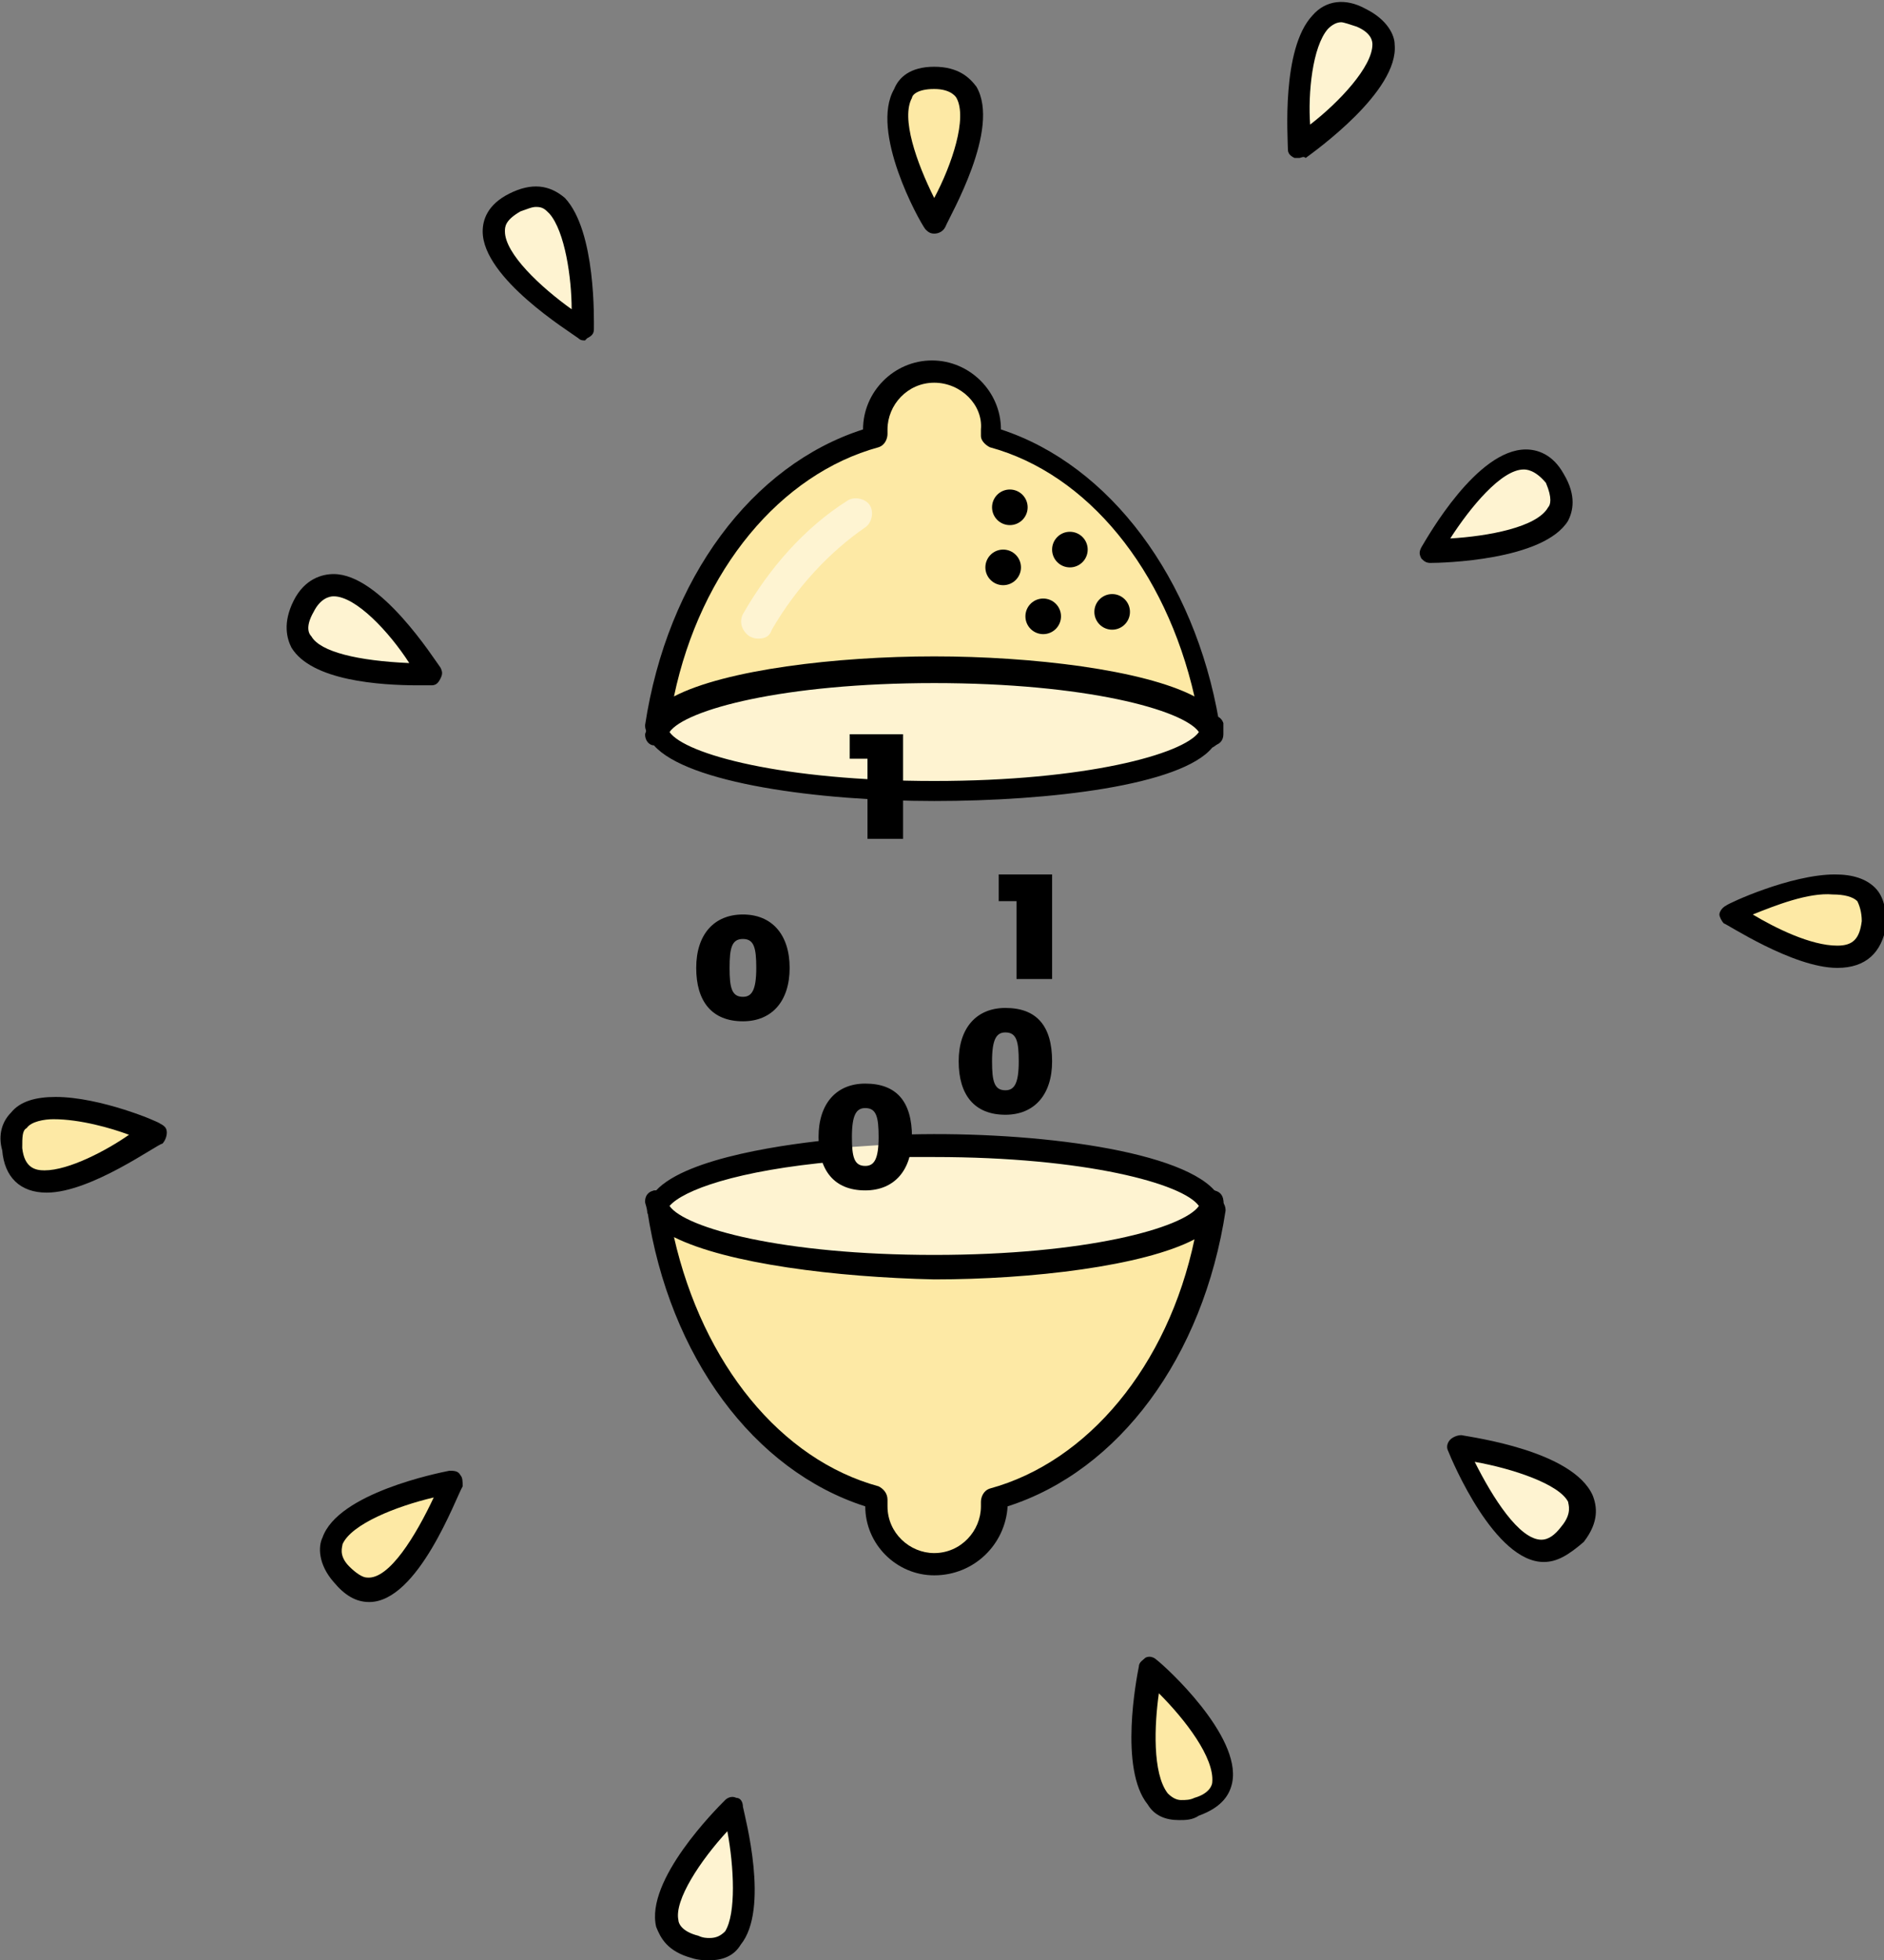 <?xml version="1.0" encoding="utf-8"?>
<!-- Generator: Adobe Illustrator 18.1.1, SVG Export Plug-In . SVG Version: 6.00 Build 0)  -->
<svg version="1.1" id="Calque_1" xmlns="http://www.w3.org/2000/svg" xmlns:xlink="http://www.w3.org/1999/xlink" x="0px" y="0px"
	 viewBox="0 0 84.7 88.1" enable-background="new 0 0 84.7 88.1" xml:space="preserve">
<rect x="0" y="0" width="84.7" height="88.1" fill="#808080" stroke="none"/>
<g>
	<path fill="#FFFFFF" stroke="#000000" stroke-linecap="round" stroke-linejoin="round" stroke-miterlimit="10" d="M42,51.1"/>
</g>
<g>
	<path fill="#FDE9A5" d="M42,56.9c-6.5,0-11.8-1.1-12.4-2.6c1,6.5,4.9,11.6,9.8,13c0,0.1,0,0.2,0,0.4c0,1.5,1.2,2.6,2.6,2.6
		s2.6-1.2,2.6-2.6c0-0.1,0-0.2,0-0.4c5-1.4,8.8-6.5,9.8-13C53.8,55.7,48.5,56.9,42,56.9z"/>
	<path d="M42,70.8c-1.7,0-3.1-1.4-3.1-3.1c-5-1.6-8.8-6.7-9.8-13.3c0-0.2,0.1-0.5,0.4-0.6c0.2-0.1,0.5,0,0.6,0.3
		c0.4,1,4.8,2.3,12,2.3s11.5-1.3,12-2.3c0.1-0.2,0.4-0.3,0.6-0.3c0.2,0.1,0.4,0.3,0.4,0.6c-1,6.6-4.8,11.7-9.8,13.3
		C45.2,69.4,43.8,70.8,42,70.8z M30.3,55.6c1.3,5.7,4.8,10,9.2,11.2c0.2,0.1,0.4,0.3,0.4,0.6c0,0.1,0,0.2,0,0.3c0,1.2,1,2.1,2.1,2.1
		c1.2,0,2.1-1,2.1-2.1c0-0.1,0-0.2,0-0.2c0-0.2,0.1-0.5,0.4-0.6c4.4-1.2,8-5.5,9.2-11.2c-2.3,1.2-7.3,1.8-11.7,1.8
		C37.6,57.4,32.7,56.8,30.3,55.6z"/>
</g>
<g>
	<path fill="#FFFFFF" d="M29.5,54c0,0.1,0,0.2,0.1,0.3C29.6,54.2,29.6,54.1,29.5,54L29.5,54z"/>
	<path d="M29.6,54.8c-0.2,0-0.4-0.1-0.5-0.3C29.1,54.3,29,54.1,29,54c0-0.3,0.2-0.5,0.5-0.5c0.3,0,0.5,0.2,0.5,0.4l0,0.3
		c0,0.2-0.1,0.5-0.4,0.6C29.7,54.8,29.6,54.8,29.6,54.8z"/>
</g>
<g>
	<path fill="#FFFFFF" d="M54.5,54c0,0.1,0,0.2-0.1,0.3C54.5,54.2,54.5,54.1,54.5,54L54.5,54z"/>
	<path d="M54.5,54.8c0,0-0.1,0-0.1,0c-0.2-0.1-0.4-0.3-0.4-0.6l0-0.3c0-0.2,0.2-0.4,0.5-0.4c0.3,0,0.5,0.2,0.5,0.5
		c0,0.2,0,0.3-0.1,0.5C54.8,54.7,54.7,54.8,54.5,54.8z"/>
</g>
<g>
	<path fill="#FEF3D1" d="M37.5,51.6c-4.3,0.4-7.4,1.3-7.9,2.4l-0.1-0.1c0,0.1,0,0.2,0.1,0.3c0.7,1.5,6,2.6,12.4,2.6
		s11.8-1.1,12.4-2.6c0-0.1,0-0.2,0.1-0.3L54.5,54c-0.7-1.5-6-2.6-12.4-2.6c-0.5,0-1.1,0-1.6,0"/>
	<path d="M42,57.3c-5.6,0-12-0.9-12.9-2.9c0,0,0-0.1,0-0.1L29.1,54c0-0.2,0.1-0.5,0.4-0.5c1.4-1.5,6-2.1,8.1-2.3
		c0.3,0,0.5,0.2,0.5,0.5s-0.2,0.5-0.5,0.5c-4.5,0.4-6.9,1.3-7.5,2c0.7,1,5.1,2.2,11.9,2.2c6.8,0,11.2-1.2,11.9-2.2
		c-0.7-1-5.1-2.2-11.9-2.2c-0.5,0-1.1,0-1.6,0c-0.3,0-0.5-0.2-0.5-0.5c0-0.3,0.2-0.5,0.5-0.5c5.5-0.2,12.5,0.6,14.2,2.5
		c0.2,0.1,0.4,0.3,0.4,0.5L55,54.3c0,0,0,0.1,0,0.1C54,56.4,47.6,57.3,42,57.3z"/>
</g>
<g>
	<path fill="#FFFFFF" stroke="#000000" stroke-linecap="round" stroke-linejoin="round" stroke-miterlimit="10" d="M42,35.9"/>
</g>
<g>
	<path fill="#FDE9A5" d="M42,30.1c6.5,0,11.8,1.1,12.4,2.6c-1-6.5-4.9-11.6-9.8-13c0-0.1,0-0.2,0-0.4c0-1.5-1.2-2.6-2.6-2.6
		c-1.5,0-2.6,1.2-2.6,2.6c0,0.1,0,0.2,0,0.4c-5,1.4-8.8,6.5-9.8,13C30.2,31.2,35.6,30.1,42,30.1z"/>
	<path d="M54.5,33.2c-0.2,0-0.4-0.1-0.5-0.3c-0.4-1-4.8-2.3-12-2.3s-11.5,1.3-12,2.3c-0.1,0.2-0.4,0.3-0.6,0.3
		c-0.2-0.1-0.4-0.3-0.4-0.6c1-6.6,4.8-11.7,9.8-13.3c0-1.7,1.4-3.1,3.1-3.1c1.7,0,3.1,1.4,3.1,3.1c4.9,1.6,8.7,6.7,9.8,13.1
		c0,0.1,0,0.1,0,0.2C55,33,54.8,33.2,54.5,33.2C54.5,33.2,54.5,33.2,54.5,33.2z M42,17.2c-1.2,0-2.1,1-2.1,2.1c0,0.1,0,0.2,0,0.2
		c0,0.2-0.1,0.5-0.4,0.6c-4.4,1.2-8,5.5-9.2,11.2c2.3-1.2,7.3-1.8,11.7-1.8c4.4,0,9.4,0.6,11.7,1.8c-1.3-5.7-4.8-10-9.2-11.2
		c-0.2-0.1-0.4-0.3-0.4-0.5c0-0.1,0-0.2,0-0.3C44.2,18.2,43.2,17.2,42,17.2z"/>
</g>
<g>
	<path fill="#FFFFFF" d="M54.5,33c0-0.1,0-0.2-0.1-0.3C54.5,32.8,54.5,32.9,54.5,33L54.5,33z"/>
	<path d="M54.5,33.5L54.5,33.5c-0.3,0-0.5-0.2-0.5-0.4l0-0.3c0-0.2,0.1-0.5,0.4-0.6c0.2-0.1,0.5,0,0.6,0.3C55,32.7,55,32.8,55,33
		C55,33.3,54.8,33.5,54.5,33.5z"/>
</g>
<g>
	<path fill="#FEF3D1" d="M42,35.5c6.5,0,11.8-1.1,12.4-2.6l0.1,0.1c0-0.1,0-0.2-0.1-0.3c-0.7-1.5-6-2.6-12.4-2.6s-11.8,1.1-12.4,2.6
		c0,0.1,0,0.2-0.1,0.3l0.1-0.1C30.2,34.4,35.6,35.5,42,35.5z"/>
	<path d="M42,36c-5.2,0-11.1-0.8-12.6-2.5C29.2,33.5,29,33.3,29,33l0.1-0.3c0,0,0-0.1,0-0.1c0.9-2,7.3-2.9,12.9-2.9
		c5.6,0,12,0.9,12.9,2.9c0,0,0,0.1,0,0.1l0,0.2c0,0.1,0,0.1,0,0.2c0,0.2-0.2,0.4-0.4,0.5C53.1,35.3,47.2,36,42,36z M30.1,32.9
		c0.7,1,5.1,2.2,11.9,2.2c6.8,0,11.2-1.2,11.9-2.2c-0.7-1-5.1-2.2-11.9-2.2C35.2,30.7,30.8,31.9,30.1,32.9z"/>
</g>
<g>
	<circle cx="45.4" cy="22.8" r="0.8"/>
</g>
<g>
	<circle cx="45.1" cy="25.5" r="0.8"/>
</g>
<g>
	<circle cx="46.9" cy="27.7" r="0.8"/>
</g>
<g>
	<circle cx="48.1" cy="24.7" r="0.8"/>
</g>
<g>
	<circle cx="50" cy="27.5" r="0.8"/>
</g>
<g>
	<path fill="#FDE9A5" d="M42,10c0,0,3.8-6.5,0-6.5C38.3,3.5,42,10,42,10z"/>
	<path d="M42,10.5L42,10.5c-0.2,0-0.3-0.1-0.4-0.2c-0.3-0.4-2.5-4.4-1.4-6.3C40.4,3.5,40.9,3,42,3s1.6,0.5,1.9,0.9
		c1.1,1.9-1.2,5.8-1.4,6.3C42.4,10.4,42.2,10.5,42,10.5z M42,4c-0.8,0-1,0.3-1,0.4c-0.5,0.9,0.2,2.9,1,4.5c0.8-1.5,1.5-3.6,1-4.5
		C43,4.4,42.8,4,42,4z"/>
</g>
<g>
	<path fill="#FEF3D1" d="M26.3,14.8c0,0,0.2-7.5-3.1-5.7C19.9,10.8,26.3,14.8,26.3,14.8z"/>
	<path d="M26.3,15.3c-0.1,0-0.2,0-0.3-0.1c-0.4-0.3-4.3-2.7-4.3-4.8c0-0.5,0.2-1.2,1.2-1.7c1-0.5,1.8-0.4,2.5,0.2
		c1.4,1.5,1.3,5.5,1.3,5.9c0,0.2-0.1,0.3-0.3,0.4C26.4,15.2,26.3,15.3,26.3,15.3z M24.1,9.3c-0.2,0-0.4,0.1-0.7,0.2
		c-0.7,0.4-0.7,0.7-0.7,0.9c0,1,1.6,2.5,3,3.5c0-1.4-0.3-3.5-1-4.3C24.5,9.4,24.4,9.3,24.1,9.3z"/>
</g>
<g>
	<path fill="#FEF3D1" d="M19.4,30.3c0,0-4-6.3-5.7-3C11.9,30.6,19.4,30.3,19.4,30.3z"/>
	<path d="M18.8,30.8L18.8,30.8c-1.7,0-4.8-0.2-5.7-1.7c-0.2-0.4-0.4-1.1,0.1-2.1c0.5-1,1.3-1.2,1.8-1.2c2.1,0,4.5,3.8,4.8,4.2
		c0.1,0.2,0.1,0.3,0,0.5c-0.1,0.2-0.2,0.3-0.4,0.3C19.4,30.8,19.2,30.8,18.8,30.8z M15,26.8c-0.2,0-0.6,0.1-0.9,0.7
		c-0.4,0.7-0.2,1-0.1,1.1c0.4,0.7,2.1,1.1,4.4,1.2C17.5,28.4,16,26.8,15,26.8z"/>
</g>
<g>
	<path fill="#FDE9A5" d="M6.9,50.9c0,0-6.8-3-6.4,0.7C0.9,55.4,6.9,50.9,6.9,50.9z"/>
	<path d="M2.1,53.6C2.1,53.6,2.1,53.6,2.1,53.6c-1.2,0-1.9-0.7-2-1.9C-0.1,51,0.1,50.4,0.5,50c0.4-0.5,1.1-0.7,2-0.7
		c2,0,4.6,1.1,4.7,1.2c0.2,0.1,0.3,0.2,0.3,0.4c0,0.2-0.1,0.4-0.2,0.5C7.1,51.4,4.1,53.6,2.1,53.6z M2.4,50.3c-0.4,0-1,0.1-1.2,0.4
		C1,50.8,1,51.1,1,51.6c0.1,0.9,0.6,1,1,1l0,0c1.1,0,2.8-0.9,3.8-1.6C5,50.7,3.6,50.3,2.4,50.3z"/>
</g>
<g>
	<path fill="#FDE9A5" d="M20.3,66.6c0,0-7.4,1.3-4.9,4.2C17.8,73.6,20.3,66.6,20.3,66.6z"/>
	<path d="M16.6,72L16.6,72c-0.6,0-1.1-0.3-1.6-0.9c-0.7-0.8-0.7-1.6-0.5-2c0.7-2,5.2-2.9,5.7-3c0.2,0,0.4,0,0.5,0.2
		c0.1,0.1,0.1,0.3,0.1,0.5C20.5,67.3,18.8,72,16.6,72z M19.5,67.3c-1.7,0.4-3.7,1.2-4.1,2.1c0,0.1-0.2,0.5,0.3,1
		c0.3,0.3,0.6,0.5,0.8,0.5C17.5,71,18.7,69,19.5,67.3z"/>
</g>
<g>
	<path fill="#FEF3D1" d="M32.9,81.3c0,0-5.4,5.2-1.7,6.2C34.8,88.6,32.9,81.3,32.9,81.3z"/>
	<path d="M31.9,88.1L31.9,88.1c-0.2,0-0.5,0-0.8-0.1c-1.1-0.3-1.4-0.9-1.6-1.4c-0.5-2.1,2.7-5.3,3.1-5.7c0.1-0.1,0.3-0.2,0.5-0.1
		c0.2,0,0.3,0.2,0.3,0.4c0.1,0.5,1.2,4.6-0.1,6.2C33,87.9,32.5,88.1,31.9,88.1z M32.7,82.3c-1.2,1.3-2.4,3.1-2.2,4
		c0,0.1,0.1,0.5,0.9,0.7c0.2,0.1,0.4,0.1,0.5,0.1l0,0c0.3,0,0.5-0.1,0.7-0.3C33.1,86,33,83.9,32.7,82.3z"/>
</g>
<g>
	<path fill="#FDE9A5" d="M51.7,75.1c0,0-1.5,7.3,2,6.1C57.3,80,51.7,75.1,51.7,75.1z"/>
	<path d="M53,81.8L53,81.8c-0.6,0-1.1-0.2-1.4-0.7c-1.3-1.6-0.5-5.7-0.4-6.2c0-0.2,0.2-0.3,0.3-0.4c0.2-0.1,0.4,0,0.5,0.1
		c0.4,0.3,3.8,3.4,3.4,5.5c-0.1,0.5-0.4,1.1-1.5,1.5C53.6,81.8,53.3,81.8,53,81.8z M52.1,76.1c-0.2,1.4-0.3,3.6,0.4,4.5
		c0.2,0.2,0.4,0.3,0.6,0.3l0,0c0.2,0,0.4,0,0.6-0.1c0.7-0.2,0.8-0.6,0.8-0.7C54.6,79,53.3,77.3,52.1,76.1z"/>
</g>
<g>
	<path fill="#FEF3D1" d="M65.5,65.1c0,0,2.8,6.9,5.1,3.9C72.9,66,65.5,65.1,65.5,65.1z"/>
	<path d="M69.4,70.2L69.4,70.2c-2.2,0-4.1-4.5-4.3-5c-0.1-0.2,0-0.4,0.1-0.5c0.1-0.1,0.3-0.2,0.5-0.2c0.5,0.1,5,0.7,5.9,2.7
		c0.2,0.5,0.3,1.2-0.4,2.1C70.5,69.9,70,70.2,69.4,70.2z M66.3,65.7c0.8,1.6,2,3.5,3,3.5l0,0c0.3,0,0.6-0.2,0.9-0.6
		c0.5-0.6,0.3-1,0.3-1.1C70.1,66.7,68,66,66.3,65.7z"/>
</g>
<g>
	<path fill="#FDE9A5" d="M77.8,41c0,0,6.2,4.1,6.4,0.4C84.5,37.7,77.8,41,77.8,41z"/>
	<path d="M82.6,43.5L82.6,43.5c-2,0-5-2-5.1-2c-0.1-0.1-0.2-0.3-0.2-0.4s0.1-0.3,0.3-0.4c0.1-0.1,2.9-1.4,4.9-1.4
		c0.8,0,1.4,0.2,1.8,0.6c0.4,0.4,0.5,1,0.5,1.7C84.6,42.8,83.9,43.5,82.6,43.5z M78.8,41.1c1,0.6,2.6,1.4,3.8,1.4l0,0
		c0.7,0,1-0.3,1.1-1.1c0-0.4-0.1-0.7-0.2-0.9c-0.2-0.2-0.6-0.3-1.1-0.3C81.3,40.1,79.8,40.7,78.8,41.1z"/>
</g>
<g>
	<path fill="#FEF3D1" d="M64.3,24.8c0,0,7.5-0.1,5.6-3.3C67.9,18.3,64.3,24.8,64.3,24.8z"/>
	<path d="M64.3,25.3c-0.2,0-0.3-0.1-0.4-0.2c-0.1-0.2-0.1-0.3,0-0.5c0.3-0.5,2.5-4.4,4.7-4.4c0.5,0,1.2,0.2,1.7,1.1
		c0.6,1,0.4,1.7,0.2,2.1C69.4,25.2,64.8,25.3,64.3,25.3C64.3,25.3,64.3,25.3,64.3,25.3z M68.5,21.1c-1,0-2.4,1.7-3.3,3.1
		c1.7-0.1,3.9-0.5,4.4-1.4c0.1-0.1,0.2-0.4-0.1-1.1C69,21.1,68.6,21.1,68.5,21.1z"/>
</g>
<g>
	<path fill="#FEF3D1" d="M58.4,6.6c0,0,6.2-4.2,2.8-5.8C57.7-0.9,58.4,6.6,58.4,6.6z"/>
	<path d="M58.4,7.1c-0.1,0-0.1,0-0.2,0c-0.2-0.1-0.3-0.2-0.3-0.4c0-0.5-0.3-4.5,1.1-6c0.6-0.7,1.5-0.8,2.4-0.3
		c1,0.5,1.3,1.2,1.3,1.6c0.2,2.1-3.6,4.8-4,5.1C58.6,7,58.5,7.1,58.4,7.1z M60.3,1c-0.2,0-0.4,0.1-0.6,0.3c-0.7,0.8-0.9,2.9-0.8,4.3
		C60.2,4.6,61.7,3,61.7,2c0-0.1,0-0.5-0.7-0.8C60.7,1.1,60.4,1,60.3,1z"/>
</g>
<g>
	<path d="M45.7,44v-3.5h-0.8v-1.2h2.4V44H45.7z"/>
</g>
<g>
	<path d="M39,37.6v-3.5h-0.8V33h2.4v4.7H39z"/>
</g>
<g>
	<path d="M47.3,47.7c0,1.5-0.8,2.4-2.1,2.4c-1.4,0-2.1-0.9-2.1-2.4c0-1.5,0.8-2.4,2.1-2.4C46.6,45.3,47.3,46.1,47.3,47.7z
		 M44.6,47.7c0,0.9,0.1,1.3,0.6,1.3c0.4,0,0.6-0.3,0.6-1.3c0-0.9-0.1-1.3-0.6-1.3C44.8,46.4,44.6,46.7,44.6,47.7z"/>
</g>
<g>
	<path d="M35.5,43.5c0,1.5-0.8,2.4-2.1,2.4c-1.4,0-2.1-0.9-2.1-2.4c0-1.5,0.8-2.4,2.1-2.4C34.7,41.1,35.5,42,35.5,43.5z M32.8,43.5
		c0,0.9,0.1,1.3,0.6,1.3c0.4,0,0.6-0.3,0.6-1.3c0-0.9-0.1-1.3-0.6-1.3C32.9,42.2,32.8,42.6,32.8,43.5z"/>
</g>
<g>
	<path d="M41,51.1c0,1.5-0.8,2.4-2.1,2.4c-1.4,0-2.1-0.9-2.1-2.4c0-1.5,0.8-2.4,2.1-2.4C40.3,48.7,41,49.5,41,51.1z M38.3,51.1
		c0,0.9,0.1,1.3,0.6,1.3c0.4,0,0.6-0.3,0.6-1.3c0-0.9-0.1-1.3-0.6-1.3C38.5,49.8,38.3,50.1,38.3,51.1z"/>
</g>
<g opacity="0.5">
	<path fill="#FFFFFF" d="M34.1,28.7c-0.1,0-0.2,0-0.4-0.1c-0.3-0.2-0.5-0.6-0.3-1c1.2-2.1,2.8-3.9,4.7-5.1c0.3-0.2,0.8-0.1,1,0.2
		c0.2,0.3,0.1,0.8-0.2,1c-1.6,1.1-3.1,2.7-4.2,4.6C34.6,28.6,34.4,28.7,34.1,28.7z"/>
</g>
</svg>
